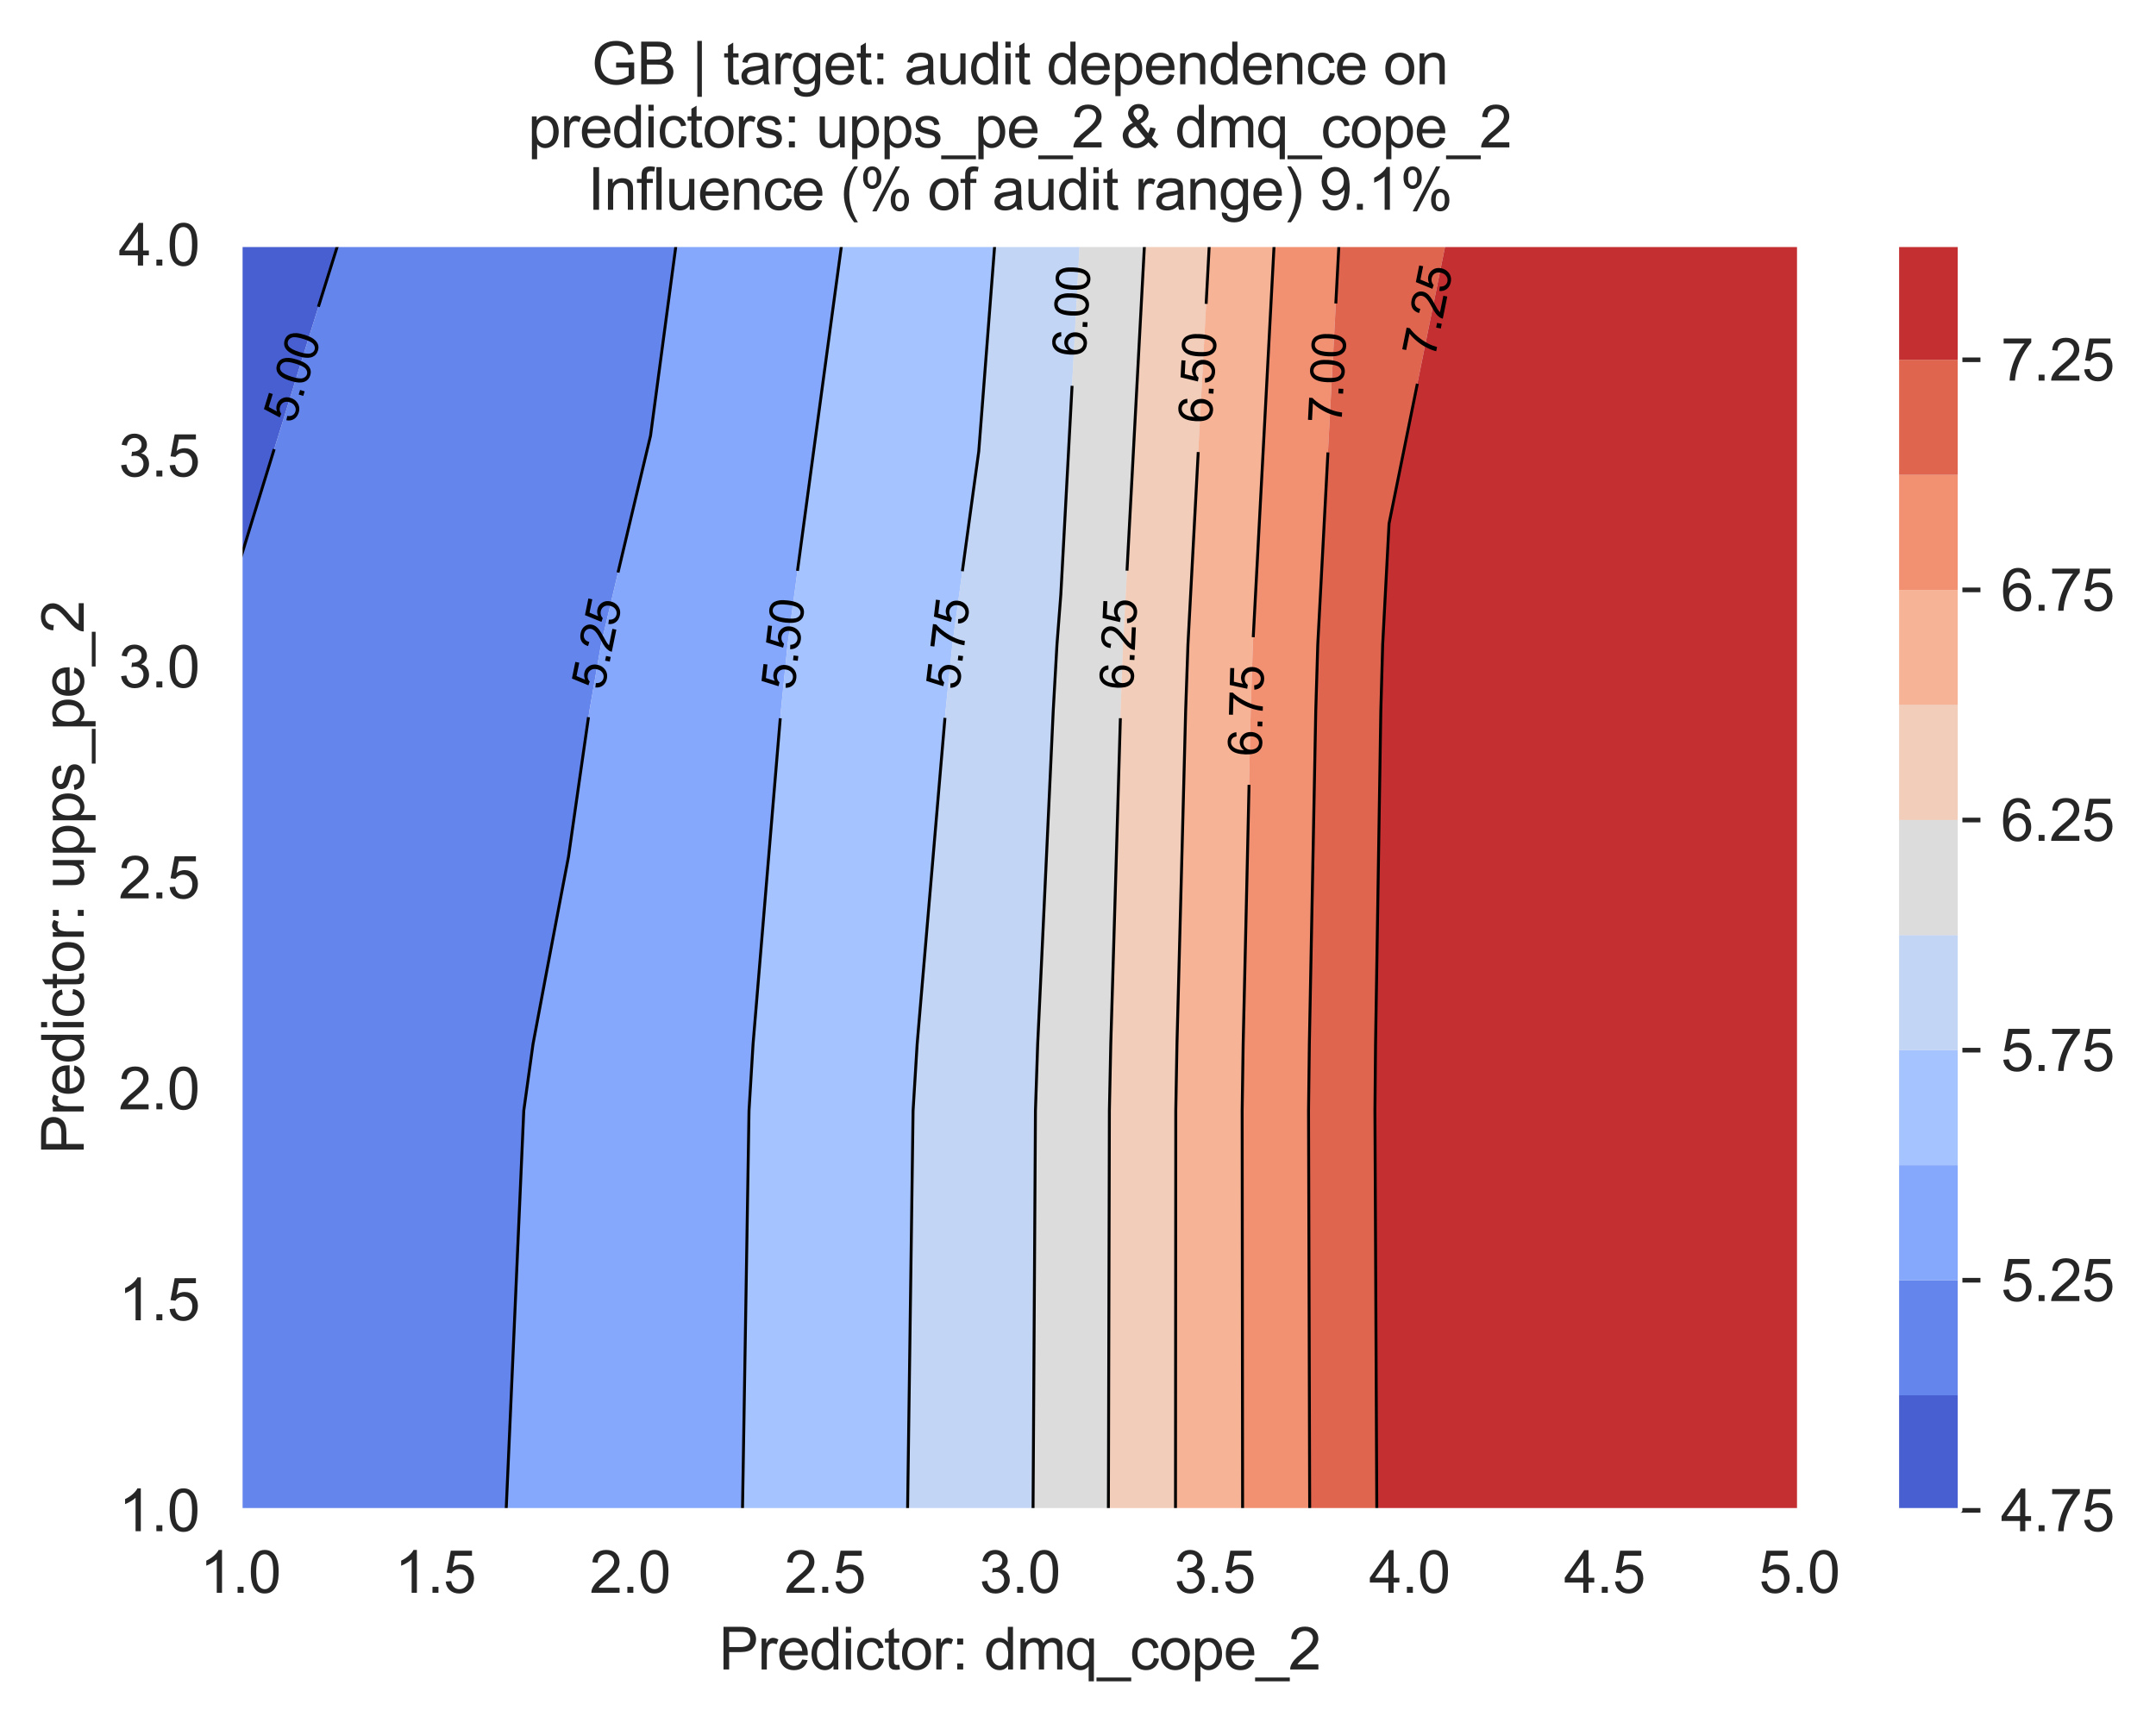 <?xml version="1.0" encoding="utf-8" standalone="no"?>
<!DOCTYPE svg PUBLIC "-//W3C//DTD SVG 1.1//EN"
  "http://www.w3.org/Graphics/SVG/1.1/DTD/svg11.dtd">
<svg xmlns:xlink="http://www.w3.org/1999/xlink" width="370.388pt" height="296.003pt" viewBox="0 0 370.388 296.003" xmlns="http://www.w3.org/2000/svg" version="1.1">
 <defs>
  <style type="text/css">*{stroke-linejoin: round; stroke-linecap: butt}</style>
 </defs>
 <g id="figure_1">
  <g id="patch_1">
   <path d="M 0 296.003 
L 370.388 296.003 
L 370.388 0 
L 0 0 
z
" style="fill: #ffffff"/>
  </g>
  <g id="axes_1">
   <g id="patch_2">
    <path d="M 41.275 259.483 
L 309.115 259.483 
L 309.115 42.043 
L 41.275 42.043 
z
" style="fill: #eaeaf2"/>
   </g>
   <g id="matplotlib.axis_1">
    <g id="xtick_1">
     <g id="line2d_1">
      <path d="M 41.275 259.483 
L 41.275 42.043 
" clip-path="url(#p557f85192f)" style="fill: none; stroke: #ffffff; stroke-width: 0.8; stroke-linecap: round"/>
     </g>
     <g id="text_1">
      <!-- 1.0 -->
      <g style="fill: #262626" transform="translate(34.325 273.641)scale(0.1 -0.1)">
       <defs>
        <path id="ArialMT-31" d="M 2384 0 
L 1822 0 
L 1822 3584 
Q 1619 3391 1289 3197 
Q 959 3003 697 2906 
L 697 3450 
Q 1169 3672 1522 3987 
Q 1875 4303 2022 4600 
L 2384 4600 
L 2384 0 
z
" transform="scale(0.016)"/>
        <path id="ArialMT-2e" d="M 581 0 
L 581 641 
L 1222 641 
L 1222 0 
L 581 0 
z
" transform="scale(0.016)"/>
        <path id="ArialMT-30" d="M 266 2259 
Q 266 3072 433 3567 
Q 600 4063 929 4331 
Q 1259 4600 1759 4600 
Q 2128 4600 2406 4451 
Q 2684 4303 2865 4023 
Q 3047 3744 3150 3342 
Q 3253 2941 3253 2259 
Q 3253 1453 3087 958 
Q 2922 463 2592 192 
Q 2263 -78 1759 -78 
Q 1097 -78 719 397 
Q 266 969 266 2259 
z
M 844 2259 
Q 844 1131 1108 757 
Q 1372 384 1759 384 
Q 2147 384 2411 759 
Q 2675 1134 2675 2259 
Q 2675 3391 2411 3762 
Q 2147 4134 1753 4134 
Q 1366 4134 1134 3806 
Q 844 3388 844 2259 
z
" transform="scale(0.016)"/>
       </defs>
       <use xlink:href="#ArialMT-31"/>
       <use xlink:href="#ArialMT-2e" x="55.615"/>
       <use xlink:href="#ArialMT-30" x="83.398"/>
      </g>
     </g>
    </g>
    <g id="xtick_2">
     <g id="line2d_2">
      <path d="M 74.755 259.483 
L 74.755 42.043 
" clip-path="url(#p557f85192f)" style="fill: none; stroke: #ffffff; stroke-width: 0.8; stroke-linecap: round"/>
     </g>
     <g id="text_2">
      <!-- 1.5 -->
      <g style="fill: #262626" transform="translate(67.805 273.641)scale(0.1 -0.1)">
       <defs>
        <path id="ArialMT-35" d="M 266 1200 
L 856 1250 
Q 922 819 1161 601 
Q 1400 384 1738 384 
Q 2144 384 2425 690 
Q 2706 997 2706 1503 
Q 2706 1984 2436 2262 
Q 2166 2541 1728 2541 
Q 1456 2541 1237 2417 
Q 1019 2294 894 2097 
L 366 2166 
L 809 4519 
L 3088 4519 
L 3088 3981 
L 1259 3981 
L 1013 2750 
Q 1425 3038 1878 3038 
Q 2478 3038 2890 2622 
Q 3303 2206 3303 1553 
Q 3303 931 2941 478 
Q 2500 -78 1738 -78 
Q 1113 -78 717 272 
Q 322 622 266 1200 
z
" transform="scale(0.016)"/>
       </defs>
       <use xlink:href="#ArialMT-31"/>
       <use xlink:href="#ArialMT-2e" x="55.615"/>
       <use xlink:href="#ArialMT-35" x="83.398"/>
      </g>
     </g>
    </g>
    <g id="xtick_3">
     <g id="line2d_3">
      <path d="M 108.235 259.483 
L 108.235 42.043 
" clip-path="url(#p557f85192f)" style="fill: none; stroke: #ffffff; stroke-width: 0.8; stroke-linecap: round"/>
     </g>
     <g id="text_3">
      <!-- 2.0 -->
      <g style="fill: #262626" transform="translate(101.285 273.641)scale(0.1 -0.1)">
       <defs>
        <path id="ArialMT-32" d="M 3222 541 
L 3222 0 
L 194 0 
Q 188 203 259 391 
Q 375 700 629 1000 
Q 884 1300 1366 1694 
Q 2113 2306 2375 2664 
Q 2638 3022 2638 3341 
Q 2638 3675 2398 3904 
Q 2159 4134 1775 4134 
Q 1369 4134 1125 3890 
Q 881 3647 878 3216 
L 300 3275 
Q 359 3922 746 4261 
Q 1134 4600 1788 4600 
Q 2447 4600 2831 4234 
Q 3216 3869 3216 3328 
Q 3216 3053 3103 2787 
Q 2991 2522 2730 2228 
Q 2469 1934 1863 1422 
Q 1356 997 1212 845 
Q 1069 694 975 541 
L 3222 541 
z
" transform="scale(0.016)"/>
       </defs>
       <use xlink:href="#ArialMT-32"/>
       <use xlink:href="#ArialMT-2e" x="55.615"/>
       <use xlink:href="#ArialMT-30" x="83.398"/>
      </g>
     </g>
    </g>
    <g id="xtick_4">
     <g id="line2d_4">
      <path d="M 141.715 259.483 
L 141.715 42.043 
" clip-path="url(#p557f85192f)" style="fill: none; stroke: #ffffff; stroke-width: 0.8; stroke-linecap: round"/>
     </g>
     <g id="text_4">
      <!-- 2.5 -->
      <g style="fill: #262626" transform="translate(134.765 273.641)scale(0.1 -0.1)">
       <use xlink:href="#ArialMT-32"/>
       <use xlink:href="#ArialMT-2e" x="55.615"/>
       <use xlink:href="#ArialMT-35" x="83.398"/>
      </g>
     </g>
    </g>
    <g id="xtick_5">
     <g id="line2d_5">
      <path d="M 175.195 259.483 
L 175.195 42.043 
" clip-path="url(#p557f85192f)" style="fill: none; stroke: #ffffff; stroke-width: 0.8; stroke-linecap: round"/>
     </g>
     <g id="text_5">
      <!-- 3.0 -->
      <g style="fill: #262626" transform="translate(168.245 273.641)scale(0.1 -0.1)">
       <defs>
        <path id="ArialMT-33" d="M 269 1209 
L 831 1284 
Q 928 806 1161 595 
Q 1394 384 1728 384 
Q 2125 384 2398 659 
Q 2672 934 2672 1341 
Q 2672 1728 2419 1979 
Q 2166 2231 1775 2231 
Q 1616 2231 1378 2169 
L 1441 2663 
Q 1497 2656 1531 2656 
Q 1891 2656 2178 2843 
Q 2466 3031 2466 3422 
Q 2466 3731 2256 3934 
Q 2047 4138 1716 4138 
Q 1388 4138 1169 3931 
Q 950 3725 888 3313 
L 325 3413 
Q 428 3978 793 4289 
Q 1159 4600 1703 4600 
Q 2078 4600 2393 4439 
Q 2709 4278 2876 4000 
Q 3044 3722 3044 3409 
Q 3044 3113 2884 2869 
Q 2725 2625 2413 2481 
Q 2819 2388 3044 2092 
Q 3269 1797 3269 1353 
Q 3269 753 2831 336 
Q 2394 -81 1725 -81 
Q 1122 -81 723 278 
Q 325 638 269 1209 
z
" transform="scale(0.016)"/>
       </defs>
       <use xlink:href="#ArialMT-33"/>
       <use xlink:href="#ArialMT-2e" x="55.615"/>
       <use xlink:href="#ArialMT-30" x="83.398"/>
      </g>
     </g>
    </g>
    <g id="xtick_6">
     <g id="line2d_6">
      <path d="M 208.675 259.483 
L 208.675 42.043 
" clip-path="url(#p557f85192f)" style="fill: none; stroke: #ffffff; stroke-width: 0.8; stroke-linecap: round"/>
     </g>
     <g id="text_6">
      <!-- 3.5 -->
      <g style="fill: #262626" transform="translate(201.725 273.641)scale(0.1 -0.1)">
       <use xlink:href="#ArialMT-33"/>
       <use xlink:href="#ArialMT-2e" x="55.615"/>
       <use xlink:href="#ArialMT-35" x="83.398"/>
      </g>
     </g>
    </g>
    <g id="xtick_7">
     <g id="line2d_7">
      <path d="M 242.155 259.483 
L 242.155 42.043 
" clip-path="url(#p557f85192f)" style="fill: none; stroke: #ffffff; stroke-width: 0.8; stroke-linecap: round"/>
     </g>
     <g id="text_7">
      <!-- 4.0 -->
      <g style="fill: #262626" transform="translate(235.205 273.641)scale(0.1 -0.1)">
       <defs>
        <path id="ArialMT-34" d="M 2069 0 
L 2069 1097 
L 81 1097 
L 81 1613 
L 2172 4581 
L 2631 4581 
L 2631 1613 
L 3250 1613 
L 3250 1097 
L 2631 1097 
L 2631 0 
L 2069 0 
z
M 2069 1613 
L 2069 3678 
L 634 1613 
L 2069 1613 
z
" transform="scale(0.016)"/>
       </defs>
       <use xlink:href="#ArialMT-34"/>
       <use xlink:href="#ArialMT-2e" x="55.615"/>
       <use xlink:href="#ArialMT-30" x="83.398"/>
      </g>
     </g>
    </g>
    <g id="xtick_8">
     <g id="line2d_8">
      <path d="M 275.635 259.483 
L 275.635 42.043 
" clip-path="url(#p557f85192f)" style="fill: none; stroke: #ffffff; stroke-width: 0.8; stroke-linecap: round"/>
     </g>
     <g id="text_8">
      <!-- 4.5 -->
      <g style="fill: #262626" transform="translate(268.685 273.641)scale(0.1 -0.1)">
       <use xlink:href="#ArialMT-34"/>
       <use xlink:href="#ArialMT-2e" x="55.615"/>
       <use xlink:href="#ArialMT-35" x="83.398"/>
      </g>
     </g>
    </g>
    <g id="xtick_9">
     <g id="line2d_9">
      <path d="M 309.115 259.483 
L 309.115 42.043 
" clip-path="url(#p557f85192f)" style="fill: none; stroke: #ffffff; stroke-width: 0.8; stroke-linecap: round"/>
     </g>
     <g id="text_9">
      <!-- 5.0 -->
      <g style="fill: #262626" transform="translate(302.165 273.641)scale(0.1 -0.1)">
       <use xlink:href="#ArialMT-35"/>
       <use xlink:href="#ArialMT-2e" x="55.615"/>
       <use xlink:href="#ArialMT-30" x="83.398"/>
      </g>
     </g>
    </g>
    <g id="text_10">
     <!-- Predictor: dmq_cope_2 -->
     <g style="fill: #262626" transform="translate(123.502 286.816)scale(0.1 -0.1)">
      <defs>
       <path id="ArialMT-50" d="M 494 0 
L 494 4581 
L 2222 4581 
Q 2678 4581 2919 4538 
Q 3256 4481 3484 4323 
Q 3713 4166 3852 3881 
Q 3991 3597 3991 3256 
Q 3991 2672 3619 2267 
Q 3247 1863 2275 1863 
L 1100 1863 
L 1100 0 
L 494 0 
z
M 1100 2403 
L 2284 2403 
Q 2872 2403 3119 2622 
Q 3366 2841 3366 3238 
Q 3366 3525 3220 3729 
Q 3075 3934 2838 4000 
Q 2684 4041 2272 4041 
L 1100 4041 
L 1100 2403 
z
" transform="scale(0.016)"/>
       <path id="ArialMT-72" d="M 416 0 
L 416 3319 
L 922 3319 
L 922 2816 
Q 1116 3169 1280 3281 
Q 1444 3394 1641 3394 
Q 1925 3394 2219 3213 
L 2025 2691 
Q 1819 2813 1613 2813 
Q 1428 2813 1281 2702 
Q 1134 2591 1072 2394 
Q 978 2094 978 1738 
L 978 0 
L 416 0 
z
" transform="scale(0.016)"/>
       <path id="ArialMT-65" d="M 2694 1069 
L 3275 997 
Q 3138 488 2766 206 
Q 2394 -75 1816 -75 
Q 1088 -75 661 373 
Q 234 822 234 1631 
Q 234 2469 665 2931 
Q 1097 3394 1784 3394 
Q 2450 3394 2872 2941 
Q 3294 2488 3294 1666 
Q 3294 1616 3291 1516 
L 816 1516 
Q 847 969 1125 678 
Q 1403 388 1819 388 
Q 2128 388 2347 550 
Q 2566 713 2694 1069 
z
M 847 1978 
L 2700 1978 
Q 2663 2397 2488 2606 
Q 2219 2931 1791 2931 
Q 1403 2931 1139 2672 
Q 875 2413 847 1978 
z
" transform="scale(0.016)"/>
       <path id="ArialMT-64" d="M 2575 0 
L 2575 419 
Q 2259 -75 1647 -75 
Q 1250 -75 917 144 
Q 584 363 401 755 
Q 219 1147 219 1656 
Q 219 2153 384 2558 
Q 550 2963 881 3178 
Q 1213 3394 1622 3394 
Q 1922 3394 2156 3267 
Q 2391 3141 2538 2938 
L 2538 4581 
L 3097 4581 
L 3097 0 
L 2575 0 
z
M 797 1656 
Q 797 1019 1065 703 
Q 1334 388 1700 388 
Q 2069 388 2326 689 
Q 2584 991 2584 1609 
Q 2584 2291 2321 2609 
Q 2059 2928 1675 2928 
Q 1300 2928 1048 2622 
Q 797 2316 797 1656 
z
" transform="scale(0.016)"/>
       <path id="ArialMT-69" d="M 425 3934 
L 425 4581 
L 988 4581 
L 988 3934 
L 425 3934 
z
M 425 0 
L 425 3319 
L 988 3319 
L 988 0 
L 425 0 
z
" transform="scale(0.016)"/>
       <path id="ArialMT-63" d="M 2588 1216 
L 3141 1144 
Q 3050 572 2676 248 
Q 2303 -75 1759 -75 
Q 1078 -75 664 370 
Q 250 816 250 1647 
Q 250 2184 428 2587 
Q 606 2991 970 3192 
Q 1334 3394 1763 3394 
Q 2303 3394 2647 3120 
Q 2991 2847 3088 2344 
L 2541 2259 
Q 2463 2594 2264 2762 
Q 2066 2931 1784 2931 
Q 1359 2931 1093 2626 
Q 828 2322 828 1663 
Q 828 994 1084 691 
Q 1341 388 1753 388 
Q 2084 388 2306 591 
Q 2528 794 2588 1216 
z
" transform="scale(0.016)"/>
       <path id="ArialMT-74" d="M 1650 503 
L 1731 6 
Q 1494 -44 1306 -44 
Q 1000 -44 831 53 
Q 663 150 594 308 
Q 525 466 525 972 
L 525 2881 
L 113 2881 
L 113 3319 
L 525 3319 
L 525 4141 
L 1084 4478 
L 1084 3319 
L 1650 3319 
L 1650 2881 
L 1084 2881 
L 1084 941 
Q 1084 700 1114 631 
Q 1144 563 1211 522 
Q 1278 481 1403 481 
Q 1497 481 1650 503 
z
" transform="scale(0.016)"/>
       <path id="ArialMT-6f" d="M 213 1659 
Q 213 2581 725 3025 
Q 1153 3394 1769 3394 
Q 2453 3394 2887 2945 
Q 3322 2497 3322 1706 
Q 3322 1066 3130 698 
Q 2938 331 2570 128 
Q 2203 -75 1769 -75 
Q 1072 -75 642 372 
Q 213 819 213 1659 
z
M 791 1659 
Q 791 1022 1069 705 
Q 1347 388 1769 388 
Q 2188 388 2466 706 
Q 2744 1025 2744 1678 
Q 2744 2294 2464 2611 
Q 2184 2928 1769 2928 
Q 1347 2928 1069 2612 
Q 791 2297 791 1659 
z
" transform="scale(0.016)"/>
       <path id="ArialMT-3a" d="M 578 2678 
L 578 3319 
L 1219 3319 
L 1219 2678 
L 578 2678 
z
M 578 0 
L 578 641 
L 1219 641 
L 1219 0 
L 578 0 
z
" transform="scale(0.016)"/>
       <path id="ArialMT-20" transform="scale(0.016)"/>
       <path id="ArialMT-6d" d="M 422 0 
L 422 3319 
L 925 3319 
L 925 2853 
Q 1081 3097 1340 3245 
Q 1600 3394 1931 3394 
Q 2300 3394 2536 3241 
Q 2772 3088 2869 2813 
Q 3263 3394 3894 3394 
Q 4388 3394 4653 3120 
Q 4919 2847 4919 2278 
L 4919 0 
L 4359 0 
L 4359 2091 
Q 4359 2428 4304 2576 
Q 4250 2725 4106 2815 
Q 3963 2906 3769 2906 
Q 3419 2906 3187 2673 
Q 2956 2441 2956 1928 
L 2956 0 
L 2394 0 
L 2394 2156 
Q 2394 2531 2256 2718 
Q 2119 2906 1806 2906 
Q 1569 2906 1367 2781 
Q 1166 2656 1075 2415 
Q 984 2175 984 1722 
L 984 0 
L 422 0 
z
" transform="scale(0.016)"/>
       <path id="ArialMT-71" d="M 2538 -1272 
L 2538 353 
Q 2406 169 2170 47 
Q 1934 -75 1669 -75 
Q 1078 -75 651 397 
Q 225 869 225 1691 
Q 225 2191 398 2587 
Q 572 2984 901 3189 
Q 1231 3394 1625 3394 
Q 2241 3394 2594 2875 
L 2594 3319 
L 3100 3319 
L 3100 -1272 
L 2538 -1272 
z
M 803 1669 
Q 803 1028 1072 708 
Q 1341 388 1716 388 
Q 2075 388 2334 692 
Q 2594 997 2594 1619 
Q 2594 2281 2320 2615 
Q 2047 2950 1678 2950 
Q 1313 2950 1058 2639 
Q 803 2328 803 1669 
z
" transform="scale(0.016)"/>
       <path id="ArialMT-5f" d="M -97 -1272 
L -97 -866 
L 3631 -866 
L 3631 -1272 
L -97 -1272 
z
" transform="scale(0.016)"/>
       <path id="ArialMT-70" d="M 422 -1272 
L 422 3319 
L 934 3319 
L 934 2888 
Q 1116 3141 1344 3267 
Q 1572 3394 1897 3394 
Q 2322 3394 2647 3175 
Q 2972 2956 3137 2557 
Q 3303 2159 3303 1684 
Q 3303 1175 3120 767 
Q 2938 359 2589 142 
Q 2241 -75 1856 -75 
Q 1575 -75 1351 44 
Q 1128 163 984 344 
L 984 -1272 
L 422 -1272 
z
M 931 1641 
Q 931 1000 1190 694 
Q 1450 388 1819 388 
Q 2194 388 2461 705 
Q 2728 1022 2728 1688 
Q 2728 2322 2467 2637 
Q 2206 2953 1844 2953 
Q 1484 2953 1207 2617 
Q 931 2281 931 1641 
z
" transform="scale(0.016)"/>
      </defs>
      <use xlink:href="#ArialMT-50"/>
      <use xlink:href="#ArialMT-72" x="66.699"/>
      <use xlink:href="#ArialMT-65" x="100"/>
      <use xlink:href="#ArialMT-64" x="155.615"/>
      <use xlink:href="#ArialMT-69" x="211.23"/>
      <use xlink:href="#ArialMT-63" x="233.447"/>
      <use xlink:href="#ArialMT-74" x="283.447"/>
      <use xlink:href="#ArialMT-6f" x="311.23"/>
      <use xlink:href="#ArialMT-72" x="366.846"/>
      <use xlink:href="#ArialMT-3a" x="400.146"/>
      <use xlink:href="#ArialMT-20" x="427.93"/>
      <use xlink:href="#ArialMT-64" x="455.713"/>
      <use xlink:href="#ArialMT-6d" x="511.328"/>
      <use xlink:href="#ArialMT-71" x="594.629"/>
      <use xlink:href="#ArialMT-5f" x="650.244"/>
      <use xlink:href="#ArialMT-63" x="705.859"/>
      <use xlink:href="#ArialMT-6f" x="755.859"/>
      <use xlink:href="#ArialMT-70" x="811.475"/>
      <use xlink:href="#ArialMT-65" x="867.09"/>
      <use xlink:href="#ArialMT-5f" x="922.705"/>
      <use xlink:href="#ArialMT-32" x="978.32"/>
     </g>
    </g>
   </g>
   <g id="matplotlib.axis_2">
    <g id="ytick_1">
     <g id="line2d_10">
      <path d="M 41.275 259.483 
L 309.115 259.483 
" clip-path="url(#p557f85192f)" style="fill: none; stroke: #ffffff; stroke-width: 0.8; stroke-linecap: round"/>
     </g>
     <g id="text_11">
      <!-- 1.0 -->
      <g style="fill: #262626" transform="translate(20.375 263.062)scale(0.1 -0.1)">
       <use xlink:href="#ArialMT-31"/>
       <use xlink:href="#ArialMT-2e" x="55.615"/>
       <use xlink:href="#ArialMT-30" x="83.398"/>
      </g>
     </g>
    </g>
    <g id="ytick_2">
     <g id="line2d_11">
      <path d="M 41.275 223.243 
L 309.115 223.243 
" clip-path="url(#p557f85192f)" style="fill: none; stroke: #ffffff; stroke-width: 0.8; stroke-linecap: round"/>
     </g>
     <g id="text_12">
      <!-- 1.5 -->
      <g style="fill: #262626" transform="translate(20.375 226.822)scale(0.1 -0.1)">
       <use xlink:href="#ArialMT-31"/>
       <use xlink:href="#ArialMT-2e" x="55.615"/>
       <use xlink:href="#ArialMT-35" x="83.398"/>
      </g>
     </g>
    </g>
    <g id="ytick_3">
     <g id="line2d_12">
      <path d="M 41.275 187.003 
L 309.115 187.003 
" clip-path="url(#p557f85192f)" style="fill: none; stroke: #ffffff; stroke-width: 0.8; stroke-linecap: round"/>
     </g>
     <g id="text_13">
      <!-- 2.0 -->
      <g style="fill: #262626" transform="translate(20.375 190.582)scale(0.1 -0.1)">
       <use xlink:href="#ArialMT-32"/>
       <use xlink:href="#ArialMT-2e" x="55.615"/>
       <use xlink:href="#ArialMT-30" x="83.398"/>
      </g>
     </g>
    </g>
    <g id="ytick_4">
     <g id="line2d_13">
      <path d="M 41.275 150.763 
L 309.115 150.763 
" clip-path="url(#p557f85192f)" style="fill: none; stroke: #ffffff; stroke-width: 0.8; stroke-linecap: round"/>
     </g>
     <g id="text_14">
      <!-- 2.5 -->
      <g style="fill: #262626" transform="translate(20.375 154.342)scale(0.1 -0.1)">
       <use xlink:href="#ArialMT-32"/>
       <use xlink:href="#ArialMT-2e" x="55.615"/>
       <use xlink:href="#ArialMT-35" x="83.398"/>
      </g>
     </g>
    </g>
    <g id="ytick_5">
     <g id="line2d_14">
      <path d="M 41.275 114.523 
L 309.115 114.523 
" clip-path="url(#p557f85192f)" style="fill: none; stroke: #ffffff; stroke-width: 0.8; stroke-linecap: round"/>
     </g>
     <g id="text_15">
      <!-- 3.0 -->
      <g style="fill: #262626" transform="translate(20.375 118.102)scale(0.1 -0.1)">
       <use xlink:href="#ArialMT-33"/>
       <use xlink:href="#ArialMT-2e" x="55.615"/>
       <use xlink:href="#ArialMT-30" x="83.398"/>
      </g>
     </g>
    </g>
    <g id="ytick_6">
     <g id="line2d_15">
      <path d="M 41.275 78.283 
L 309.115 78.283 
" clip-path="url(#p557f85192f)" style="fill: none; stroke: #ffffff; stroke-width: 0.8; stroke-linecap: round"/>
     </g>
     <g id="text_16">
      <!-- 3.5 -->
      <g style="fill: #262626" transform="translate(20.375 81.862)scale(0.1 -0.1)">
       <use xlink:href="#ArialMT-33"/>
       <use xlink:href="#ArialMT-2e" x="55.615"/>
       <use xlink:href="#ArialMT-35" x="83.398"/>
      </g>
     </g>
    </g>
    <g id="ytick_7">
     <g id="line2d_16">
      <path d="M 41.275 42.043 
L 309.115 42.043 
" clip-path="url(#p557f85192f)" style="fill: none; stroke: #ffffff; stroke-width: 0.8; stroke-linecap: round"/>
     </g>
     <g id="text_17">
      <!-- 4.0 -->
      <g style="fill: #262626" transform="translate(20.375 45.622)scale(0.1 -0.1)">
       <use xlink:href="#ArialMT-34"/>
       <use xlink:href="#ArialMT-2e" x="55.615"/>
       <use xlink:href="#ArialMT-30" x="83.398"/>
      </g>
     </g>
    </g>
    <g id="text_18">
     <!-- Predictor: upps_pe_2 -->
     <g style="fill: #262626" transform="translate(14.387 198.291)rotate(-90)scale(0.1 -0.1)">
      <defs>
       <path id="ArialMT-75" d="M 2597 0 
L 2597 488 
Q 2209 -75 1544 -75 
Q 1250 -75 995 37 
Q 741 150 617 320 
Q 494 491 444 738 
Q 409 903 409 1263 
L 409 3319 
L 972 3319 
L 972 1478 
Q 972 1038 1006 884 
Q 1059 663 1231 536 
Q 1403 409 1656 409 
Q 1909 409 2131 539 
Q 2353 669 2445 892 
Q 2538 1116 2538 1541 
L 2538 3319 
L 3100 3319 
L 3100 0 
L 2597 0 
z
" transform="scale(0.016)"/>
       <path id="ArialMT-73" d="M 197 991 
L 753 1078 
Q 800 744 1014 566 
Q 1228 388 1613 388 
Q 2000 388 2187 545 
Q 2375 703 2375 916 
Q 2375 1106 2209 1216 
Q 2094 1291 1634 1406 
Q 1016 1563 777 1677 
Q 538 1791 414 1992 
Q 291 2194 291 2438 
Q 291 2659 392 2848 
Q 494 3038 669 3163 
Q 800 3259 1026 3326 
Q 1253 3394 1513 3394 
Q 1903 3394 2198 3281 
Q 2494 3169 2634 2976 
Q 2775 2784 2828 2463 
L 2278 2388 
Q 2241 2644 2061 2787 
Q 1881 2931 1553 2931 
Q 1166 2931 1000 2803 
Q 834 2675 834 2503 
Q 834 2394 903 2306 
Q 972 2216 1119 2156 
Q 1203 2125 1616 2013 
Q 2213 1853 2448 1751 
Q 2684 1650 2818 1456 
Q 2953 1263 2953 975 
Q 2953 694 2789 445 
Q 2625 197 2315 61 
Q 2006 -75 1616 -75 
Q 969 -75 630 194 
Q 291 463 197 991 
z
" transform="scale(0.016)"/>
      </defs>
      <use xlink:href="#ArialMT-50"/>
      <use xlink:href="#ArialMT-72" x="66.699"/>
      <use xlink:href="#ArialMT-65" x="100"/>
      <use xlink:href="#ArialMT-64" x="155.615"/>
      <use xlink:href="#ArialMT-69" x="211.23"/>
      <use xlink:href="#ArialMT-63" x="233.447"/>
      <use xlink:href="#ArialMT-74" x="283.447"/>
      <use xlink:href="#ArialMT-6f" x="311.23"/>
      <use xlink:href="#ArialMT-72" x="366.846"/>
      <use xlink:href="#ArialMT-3a" x="400.146"/>
      <use xlink:href="#ArialMT-20" x="427.93"/>
      <use xlink:href="#ArialMT-75" x="455.713"/>
      <use xlink:href="#ArialMT-70" x="511.328"/>
      <use xlink:href="#ArialMT-70" x="566.943"/>
      <use xlink:href="#ArialMT-73" x="622.559"/>
      <use xlink:href="#ArialMT-5f" x="672.559"/>
      <use xlink:href="#ArialMT-70" x="728.174"/>
      <use xlink:href="#ArialMT-65" x="783.789"/>
      <use xlink:href="#ArialMT-5f" x="839.404"/>
      <use xlink:href="#ArialMT-32" x="895.02"/>
     </g>
    </g>
   </g>
   <g id="PathCollection_1">
    <path d="M 43.821 87.82 
L 47.346 76.376 
L 50.89 64.932 
L 54.454 53.487 
L 55.372 50.548 
L 58.037 42.043 
L 55.372 42.043 
L 41.275 42.043 
L 41.275 53.487 
L 41.275 64.932 
L 41.275 76.376 
L 41.275 87.82 
L 41.275 96.126 
z
" clip-path="url(#p557f85192f)" style="fill: #485fd1"/>
   </g>
   <g id="PathCollection_2">
    <path d="M 55.372 259.483 
L 69.469 259.483 
L 83.566 259.483 
L 86.953 259.483 
L 87.459 248.039 
L 87.965 236.595 
L 88.47 225.15 
L 88.974 213.706 
L 89.478 202.262 
L 89.981 190.818 
L 91.57 179.374 
L 93.72 167.929 
L 95.889 156.485 
L 97.662 147.201 
L 97.97 145.041 
L 99.606 133.597 
L 101.251 122.153 
L 103.252 110.708 
L 105.956 99.264 
L 108.671 87.82 
L 111.396 76.376 
L 111.759 74.853 
L 113.083 64.932 
L 114.611 53.487 
L 116.142 42.043 
L 111.759 42.043 
L 97.662 42.043 
L 83.566 42.043 
L 69.469 42.043 
L 58.037 42.043 
L 55.372 50.548 
L 54.454 53.487 
L 50.89 64.932 
L 47.346 76.376 
L 43.821 87.82 
L 41.275 96.126 
L 41.275 99.264 
L 41.275 110.708 
L 41.275 122.153 
L 41.275 133.597 
L 41.275 145.041 
L 41.275 156.485 
L 41.275 167.929 
L 41.275 179.374 
L 41.275 190.818 
L 41.275 202.262 
L 41.275 213.706 
L 41.275 225.15 
L 41.275 236.595 
L 41.275 248.039 
L 41.275 259.483 
z
" clip-path="url(#p557f85192f)" style="fill: #6485ec"/>
   </g>
   <g id="PathCollection_3">
    <path d="M 97.662 259.483 
L 111.759 259.483 
L 125.856 259.483 
L 127.554 259.483 
L 127.742 248.039 
L 127.929 236.595 
L 128.116 225.15 
L 128.303 213.706 
L 128.49 202.262 
L 128.676 190.818 
L 129.372 179.374 
L 130.325 167.929 
L 131.279 156.485 
L 132.234 145.041 
L 133.191 133.597 
L 134.149 122.153 
L 135.302 110.708 
L 136.842 99.264 
L 138.386 87.82 
L 139.931 76.376 
L 139.953 76.214 
L 141.479 64.932 
L 143.029 53.487 
L 144.582 42.043 
L 139.953 42.043 
L 125.856 42.043 
L 116.142 42.043 
L 114.611 53.487 
L 113.083 64.932 
L 111.759 74.853 
L 111.396 76.376 
L 108.671 87.82 
L 105.956 99.264 
L 103.252 110.708 
L 101.251 122.153 
L 99.606 133.597 
L 97.97 145.041 
L 97.662 147.201 
L 95.889 156.485 
L 93.72 167.929 
L 91.57 179.374 
L 89.981 190.818 
L 89.478 202.262 
L 88.974 213.706 
L 88.47 225.15 
L 87.965 236.595 
L 87.459 248.039 
L 86.953 259.483 
z
" clip-path="url(#p557f85192f)" style="fill: #85a8fc"/>
   </g>
   <g id="PathCollection_4">
    <path d="M 139.953 259.483 
L 154.05 259.483 
L 155.916 259.483 
L 156.074 248.039 
L 156.233 236.595 
L 156.39 225.15 
L 156.548 213.706 
L 156.705 202.262 
L 156.862 190.818 
L 157.562 179.374 
L 158.534 167.929 
L 159.508 156.485 
L 160.484 145.041 
L 161.46 133.597 
L 162.438 122.153 
L 163.612 110.708 
L 165.174 99.264 
L 166.739 87.82 
L 168.147 77.537 
L 168.236 76.376 
L 169.121 64.932 
L 170.005 53.487 
L 170.89 42.043 
L 168.147 42.043 
L 154.05 42.043 
L 144.582 42.043 
L 143.029 53.487 
L 141.479 64.932 
L 139.953 76.214 
L 139.931 76.376 
L 138.386 87.82 
L 136.842 99.264 
L 135.302 110.708 
L 134.149 122.153 
L 133.191 133.597 
L 132.234 145.041 
L 131.279 156.485 
L 130.325 167.929 
L 129.372 179.374 
L 128.676 190.818 
L 128.49 202.262 
L 128.303 213.706 
L 128.116 225.15 
L 127.929 236.595 
L 127.742 248.039 
L 127.554 259.483 
z
" clip-path="url(#p557f85192f)" style="fill: #a5c3fe"/>
   </g>
   <g id="PathCollection_5">
    <path d="M 168.147 259.483 
L 177.47 259.483 
L 177.54 248.039 
L 177.609 236.595 
L 177.678 225.15 
L 177.747 213.706 
L 177.815 202.262 
L 177.884 190.818 
L 178.267 179.374 
L 178.806 167.929 
L 179.342 156.485 
L 179.876 145.041 
L 180.408 133.597 
L 180.937 122.153 
L 181.583 110.708 
L 182.243 102.167 
L 182.4 99.264 
L 183.016 87.82 
L 183.632 76.376 
L 184.248 64.932 
L 184.864 53.487 
L 185.479 42.043 
L 182.243 42.043 
L 170.89 42.043 
L 170.005 53.487 
L 169.121 64.932 
L 168.236 76.376 
L 168.147 77.537 
L 166.739 87.82 
L 165.174 99.264 
L 163.612 110.708 
L 162.438 122.153 
L 161.46 133.597 
L 160.484 145.041 
L 159.508 156.485 
L 158.534 167.929 
L 157.562 179.374 
L 156.862 190.818 
L 156.705 202.262 
L 156.548 213.706 
L 156.39 225.15 
L 156.233 236.595 
L 156.074 248.039 
L 155.916 259.483 
z
" clip-path="url(#p557f85192f)" style="fill: #c3d5f4"/>
   </g>
   <g id="PathCollection_6">
    <path d="M 182.243 259.483 
L 190.415 259.483 
L 190.444 248.039 
L 190.472 236.595 
L 190.501 225.15 
L 190.529 213.706 
L 190.558 202.262 
L 190.586 190.818 
L 190.825 179.374 
L 191.166 167.929 
L 191.505 156.485 
L 191.842 145.041 
L 192.177 133.597 
L 192.509 122.153 
L 192.934 110.708 
L 193.548 99.264 
L 194.162 87.82 
L 194.775 76.376 
L 195.389 64.932 
L 196.002 53.487 
L 196.34 47.162 
L 196.614 42.043 
L 196.34 42.043 
L 185.479 42.043 
L 184.864 53.487 
L 184.248 64.932 
L 183.632 76.376 
L 183.016 87.82 
L 182.4 99.264 
L 182.243 102.167 
L 181.583 110.708 
L 180.937 122.153 
L 180.408 133.597 
L 179.876 145.041 
L 179.342 156.485 
L 178.806 167.929 
L 178.267 179.374 
L 177.884 190.818 
L 177.815 202.262 
L 177.747 213.706 
L 177.678 225.15 
L 177.609 236.595 
L 177.54 248.039 
L 177.47 259.483 
z
" clip-path="url(#p557f85192f)" style="fill: #dddcdc"/>
   </g>
   <g id="PathCollection_7">
    <path d="M 196.34 259.483 
L 201.943 259.483 
L 201.951 248.039 
L 201.959 236.595 
L 201.967 225.15 
L 201.975 213.706 
L 201.983 202.262 
L 201.991 190.818 
L 202.196 179.374 
L 202.498 167.929 
L 202.798 156.485 
L 203.096 145.041 
L 203.392 133.597 
L 203.686 122.153 
L 204.084 110.708 
L 204.696 99.264 
L 205.307 87.82 
L 205.918 76.376 
L 206.529 64.932 
L 207.139 53.487 
L 207.749 42.043 
L 196.614 42.043 
L 196.34 47.162 
L 196.002 53.487 
L 195.389 64.932 
L 194.775 76.376 
L 194.162 87.82 
L 193.548 99.264 
L 192.934 110.708 
L 192.509 122.153 
L 192.177 133.597 
L 191.842 145.041 
L 191.505 156.485 
L 191.166 167.929 
L 190.825 179.374 
L 190.586 190.818 
L 190.558 202.262 
L 190.529 213.706 
L 190.501 225.15 
L 190.472 236.595 
L 190.444 248.039 
L 190.415 259.483 
z
" clip-path="url(#p557f85192f)" style="fill: #f1cdba"/>
   </g>
   <g id="PathCollection_8">
    <path d="M 210.437 259.483 
L 213.471 259.483 
L 213.458 248.039 
L 213.445 236.595 
L 213.433 225.15 
L 213.42 213.706 
L 213.408 202.262 
L 213.395 190.818 
L 213.567 179.374 
L 213.83 167.929 
L 214.091 156.485 
L 214.35 145.041 
L 214.607 133.597 
L 214.862 122.153 
L 215.235 110.708 
L 215.844 99.264 
L 216.452 87.82 
L 217.061 76.376 
L 217.669 64.932 
L 218.277 53.487 
L 218.885 42.043 
L 210.437 42.043 
L 207.749 42.043 
L 207.139 53.487 
L 206.529 64.932 
L 205.918 76.376 
L 205.307 87.82 
L 204.696 99.264 
L 204.084 110.708 
L 203.686 122.153 
L 203.392 133.597 
L 203.096 145.041 
L 202.798 156.485 
L 202.498 167.929 
L 202.196 179.374 
L 201.991 190.818 
L 201.983 202.262 
L 201.975 213.706 
L 201.967 225.15 
L 201.959 236.595 
L 201.951 248.039 
L 201.943 259.483 
z
" clip-path="url(#p557f85192f)" style="fill: #f7b396"/>
   </g>
   <g id="PathCollection_9">
    <path d="M 224.534 259.483 
L 224.998 259.483 
L 224.965 248.039 
L 224.932 236.595 
L 224.899 225.15 
L 224.866 213.706 
L 224.833 202.262 
L 224.8 190.818 
L 224.939 179.374 
L 225.162 167.929 
L 225.384 156.485 
L 225.604 145.041 
L 225.822 133.597 
L 226.039 122.153 
L 226.385 110.708 
L 226.992 99.264 
L 227.598 87.82 
L 228.204 76.376 
L 228.809 64.932 
L 229.415 53.487 
L 230.02 42.043 
L 224.534 42.043 
L 218.885 42.043 
L 218.277 53.487 
L 217.669 64.932 
L 217.061 76.376 
L 216.452 87.82 
L 215.844 99.264 
L 215.235 110.708 
L 214.862 122.153 
L 214.607 133.597 
L 214.35 145.041 
L 214.091 156.485 
L 213.83 167.929 
L 213.567 179.374 
L 213.395 190.818 
L 213.408 202.262 
L 213.42 213.706 
L 213.433 225.15 
L 213.445 236.595 
L 213.458 248.039 
L 213.471 259.483 
z
" clip-path="url(#p557f85192f)" style="fill: #f29072"/>
   </g>
   <g id="PathCollection_10">
    <path d="M 236.472 248.039 
L 236.418 236.595 
L 236.365 225.15 
L 236.311 213.706 
L 236.258 202.262 
L 236.205 190.818 
L 236.31 179.374 
L 236.494 167.929 
L 236.676 156.485 
L 236.857 145.041 
L 237.037 133.597 
L 237.216 122.153 
L 237.536 110.708 
L 238.14 99.264 
L 238.631 89.953 
L 239.063 87.82 
L 241.379 76.376 
L 243.695 64.932 
L 246.01 53.487 
L 248.325 42.043 
L 238.631 42.043 
L 230.02 42.043 
L 229.415 53.487 
L 228.809 64.932 
L 228.204 76.376 
L 227.598 87.82 
L 226.992 99.264 
L 226.385 110.708 
L 226.039 122.153 
L 225.822 133.597 
L 225.604 145.041 
L 225.384 156.485 
L 225.162 167.929 
L 224.939 179.374 
L 224.8 190.818 
L 224.833 202.262 
L 224.866 213.706 
L 224.899 225.15 
L 224.932 236.595 
L 224.965 248.039 
L 224.998 259.483 
L 236.526 259.483 
z
" clip-path="url(#p557f85192f)" style="fill: #e0654f"/>
   </g>
   <g id="PathCollection_11">
    <path d="M 238.631 259.483 
L 252.728 259.483 
L 266.824 259.483 
L 280.921 259.483 
L 295.018 259.483 
L 309.115 259.483 
L 309.115 248.039 
L 309.115 236.595 
L 309.115 225.15 
L 309.115 213.706 
L 309.115 202.262 
L 309.115 190.818 
L 309.115 179.374 
L 309.115 167.929 
L 309.115 156.485 
L 309.115 145.041 
L 309.115 133.597 
L 309.115 122.153 
L 309.115 110.708 
L 309.115 99.264 
L 309.115 87.82 
L 309.115 76.376 
L 309.115 64.932 
L 309.115 53.487 
L 309.115 42.043 
L 295.018 42.043 
L 280.921 42.043 
L 266.824 42.043 
L 252.728 42.043 
L 248.325 42.043 
L 246.01 53.487 
L 243.695 64.932 
L 241.379 76.376 
L 239.063 87.82 
L 238.631 89.953 
L 238.14 99.264 
L 237.536 110.708 
L 237.216 122.153 
L 237.037 133.597 
L 236.857 145.041 
L 236.676 156.485 
L 236.494 167.929 
L 236.31 179.374 
L 236.205 190.818 
L 236.258 202.262 
L 236.311 213.706 
L 236.365 225.15 
L 236.418 236.595 
L 236.472 248.039 
L 236.526 259.483 
z
" clip-path="url(#p557f85192f)" style="fill: #c43032"/>
   </g>
   <g id="PathCollection_12"/>
   <g id="PathCollection_13">
    <path d="M 58.037 42.043 
L 55.372 50.548 
L 54.7 52.699 
" clip-path="url(#p557f85192f)" style="fill: none; stroke: #000000; stroke-width: 0.5"/>
    <path d="M 47.101 77.171 
L 43.821 87.82 
L 41.275 96.126 
" clip-path="url(#p557f85192f)" style="fill: none; stroke: #000000; stroke-width: 0.5"/>
   </g>
   <g id="PathCollection_14">
    <path d="M 116.142 42.043 
L 114.611 53.487 
L 113.083 64.932 
L 111.759 74.853 
L 111.396 76.376 
L 108.671 87.82 
L 106.171 98.361 
" clip-path="url(#p557f85192f)" style="fill: none; stroke: #000000; stroke-width: 0.5"/>
    <path d="M 101.098 123.211 
L 99.606 133.597 
L 97.97 145.041 
L 97.662 147.201 
L 95.889 156.485 
L 93.72 167.929 
L 91.57 179.374 
L 89.981 190.818 
L 89.478 202.262 
L 88.974 213.706 
L 88.47 225.15 
L 87.965 236.595 
L 87.459 248.039 
L 86.953 259.483 
" clip-path="url(#p557f85192f)" style="fill: none; stroke: #000000; stroke-width: 0.5"/>
   </g>
   <g id="PathCollection_15">
    <path d="M 144.582 42.043 
L 143.029 53.487 
L 141.479 64.932 
L 139.953 76.214 
L 139.931 76.376 
L 138.386 87.82 
L 137.003 98.072 
" clip-path="url(#p557f85192f)" style="fill: none; stroke: #000000; stroke-width: 0.5"/>
    <path d="M 134.045 123.396 
L 133.191 133.597 
L 132.234 145.041 
L 131.279 156.485 
L 130.325 167.929 
L 129.372 179.374 
L 128.676 190.818 
L 128.49 202.262 
L 128.303 213.706 
L 128.116 225.15 
L 127.929 236.595 
L 127.742 248.039 
L 127.554 259.483 
" clip-path="url(#p557f85192f)" style="fill: none; stroke: #000000; stroke-width: 0.5"/>
   </g>
   <g id="PathCollection_16">
    <path d="M 170.89 42.043 
L 170.005 53.487 
L 169.121 64.932 
L 168.236 76.376 
L 168.147 77.537 
L 166.739 87.82 
L 165.328 98.138 
" clip-path="url(#p557f85192f)" style="fill: none; stroke: #000000; stroke-width: 0.5"/>
    <path d="M 162.338 123.332 
L 161.46 133.597 
L 160.484 145.041 
L 159.508 156.485 
L 158.534 167.929 
L 157.562 179.374 
L 156.862 190.818 
L 156.705 202.262 
L 156.548 213.706 
L 156.39 225.15 
L 156.233 236.595 
L 156.074 248.039 
L 155.916 259.483 
" clip-path="url(#p557f85192f)" style="fill: none; stroke: #000000; stroke-width: 0.5"/>
   </g>
   <g id="PathCollection_17">
    <path d="M 184.176 66.281 
L 183.632 76.376 
L 183.016 87.82 
L 182.4 99.264 
L 182.243 102.167 
L 181.583 110.708 
L 180.937 122.153 
L 180.408 133.597 
L 179.876 145.041 
L 179.342 156.485 
L 178.806 167.929 
L 178.267 179.374 
L 177.884 190.818 
L 177.815 202.262 
L 177.747 213.706 
L 177.678 225.15 
L 177.609 236.595 
L 177.54 248.039 
L 177.47 259.483 
" clip-path="url(#p557f85192f)" style="fill: none; stroke: #000000; stroke-width: 0.5"/>
   </g>
   <g id="PathCollection_18">
    <path d="M 196.614 42.043 
L 196.34 47.162 
L 196.002 53.487 
L 195.389 64.932 
L 194.775 76.376 
L 194.162 87.82 
L 193.614 98.039 
" clip-path="url(#p557f85192f)" style="fill: none; stroke: #000000; stroke-width: 0.5"/>
    <path d="M 192.473 123.387 
L 192.177 133.597 
L 191.842 145.041 
L 191.505 156.485 
L 191.166 167.929 
L 190.825 179.374 
L 190.586 190.818 
L 190.558 202.262 
L 190.529 213.706 
L 190.501 225.15 
L 190.472 236.595 
L 190.444 248.039 
L 190.415 259.483 
" clip-path="url(#p557f85192f)" style="fill: none; stroke: #000000; stroke-width: 0.5"/>
   </g>
   <g id="PathCollection_19">
    <path d="M 207.749 42.043 
L 207.208 52.2 
" clip-path="url(#p557f85192f)" style="fill: none; stroke: #000000; stroke-width: 0.5"/>
    <path d="M 205.849 77.663 
L 205.307 87.82 
L 204.696 99.264 
L 204.084 110.708 
L 203.686 122.153 
L 203.392 133.597 
L 203.096 145.041 
L 202.798 156.485 
L 202.498 167.929 
L 202.196 179.374 
L 201.991 190.818 
L 201.983 202.262 
L 201.975 213.706 
L 201.967 225.15 
L 201.959 236.595 
L 201.951 248.039 
L 201.943 259.483 
" clip-path="url(#p557f85192f)" style="fill: none; stroke: #000000; stroke-width: 0.5"/>
   </g>
   <g id="PathCollection_20">
    <path d="M 218.885 42.043 
L 218.277 53.487 
L 217.669 64.932 
L 217.061 76.376 
L 216.452 87.82 
L 215.844 99.264 
L 215.3 109.473 
" clip-path="url(#p557f85192f)" style="fill: none; stroke: #000000; stroke-width: 0.5"/>
    <path d="M 214.579 134.837 
L 214.35 145.041 
L 214.091 156.485 
L 213.83 167.929 
L 213.567 179.374 
L 213.395 190.818 
L 213.408 202.262 
L 213.42 213.706 
L 213.433 225.15 
L 213.445 236.595 
L 213.458 248.039 
L 213.471 259.483 
" clip-path="url(#p557f85192f)" style="fill: none; stroke: #000000; stroke-width: 0.5"/>
   </g>
   <g id="PathCollection_21">
    <path d="M 230.02 42.043 
L 229.486 52.137 
" clip-path="url(#p557f85192f)" style="fill: none; stroke: #000000; stroke-width: 0.5"/>
    <path d="M 228.132 77.726 
L 227.598 87.82 
L 226.992 99.264 
L 226.385 110.708 
L 226.039 122.153 
L 225.822 133.597 
L 225.604 145.041 
L 225.384 156.485 
L 225.162 167.929 
L 224.939 179.374 
L 224.8 190.818 
L 224.833 202.262 
L 224.866 213.706 
L 224.899 225.15 
L 224.932 236.595 
L 224.965 248.039 
L 224.998 259.483 
" clip-path="url(#p557f85192f)" style="fill: none; stroke: #000000; stroke-width: 0.5"/>
   </g>
   <g id="PathCollection_22">
    <path d="M 243.494 65.923 
L 241.379 76.376 
L 239.063 87.82 
L 238.631 89.953 
L 238.14 99.264 
L 237.536 110.708 
L 237.216 122.153 
L 237.037 133.597 
L 236.857 145.041 
L 236.676 156.485 
L 236.494 167.929 
L 236.31 179.374 
L 236.205 190.818 
L 236.258 202.262 
L 236.311 213.706 
L 236.365 225.15 
L 236.418 236.595 
L 236.472 248.039 
L 236.526 259.483 
" clip-path="url(#p557f85192f)" style="fill: none; stroke: #000000; stroke-width: 0.5"/>
   </g>
   <g id="PathCollection_23"/>
   <g id="patch_3">
    <path d="M 41.275 259.483 
L 41.275 42.043 
" style="fill: none; stroke: #ffffff; stroke-width: 0.8; stroke-linejoin: miter; stroke-linecap: square"/>
   </g>
   <g id="patch_4">
    <path d="M 309.115 259.483 
L 309.115 42.043 
" style="fill: none; stroke: #ffffff; stroke-width: 0.8; stroke-linejoin: miter; stroke-linecap: square"/>
   </g>
   <g id="patch_5">
    <path d="M 41.275 259.483 
L 309.115 259.483 
" style="fill: none; stroke: #ffffff; stroke-width: 0.8; stroke-linejoin: miter; stroke-linecap: square"/>
   </g>
   <g id="patch_6">
    <path d="M 41.275 42.043 
L 309.115 42.043 
" style="fill: none; stroke: #ffffff; stroke-width: 0.8; stroke-linejoin: miter; stroke-linecap: square"/>
   </g>
   <g id="text_19">
    <!-- GB | target: audit dependence on -->
    <g style="fill: #262626" transform="translate(101.626 14.48)scale(0.1 -0.1)">
     <defs>
      <path id="ArialMT-47" d="M 2638 1797 
L 2638 2334 
L 4578 2338 
L 4578 638 
Q 4131 281 3656 101 
Q 3181 -78 2681 -78 
Q 2006 -78 1454 211 
Q 903 500 622 1047 
Q 341 1594 341 2269 
Q 341 2938 620 3517 
Q 900 4097 1425 4378 
Q 1950 4659 2634 4659 
Q 3131 4659 3532 4498 
Q 3934 4338 4162 4050 
Q 4391 3763 4509 3300 
L 3963 3150 
Q 3859 3500 3706 3700 
Q 3553 3900 3268 4020 
Q 2984 4141 2638 4141 
Q 2222 4141 1919 4014 
Q 1616 3888 1430 3681 
Q 1244 3475 1141 3228 
Q 966 2803 966 2306 
Q 966 1694 1177 1281 
Q 1388 869 1791 669 
Q 2194 469 2647 469 
Q 3041 469 3416 620 
Q 3791 772 3984 944 
L 3984 1797 
L 2638 1797 
z
" transform="scale(0.016)"/>
      <path id="ArialMT-42" d="M 469 0 
L 469 4581 
L 2188 4581 
Q 2713 4581 3030 4442 
Q 3347 4303 3526 4014 
Q 3706 3725 3706 3409 
Q 3706 3116 3547 2856 
Q 3388 2597 3066 2438 
Q 3481 2316 3704 2022 
Q 3928 1728 3928 1328 
Q 3928 1006 3792 729 
Q 3656 453 3456 303 
Q 3256 153 2954 76 
Q 2653 0 2216 0 
L 469 0 
z
M 1075 2656 
L 2066 2656 
Q 2469 2656 2644 2709 
Q 2875 2778 2992 2937 
Q 3109 3097 3109 3338 
Q 3109 3566 3000 3739 
Q 2891 3913 2687 3977 
Q 2484 4041 1991 4041 
L 1075 4041 
L 1075 2656 
z
M 1075 541 
L 2216 541 
Q 2509 541 2628 563 
Q 2838 600 2978 687 
Q 3119 775 3209 942 
Q 3300 1109 3300 1328 
Q 3300 1584 3169 1773 
Q 3038 1963 2805 2039 
Q 2572 2116 2134 2116 
L 1075 2116 
L 1075 541 
z
" transform="scale(0.016)"/>
      <path id="ArialMT-7c" d="M 588 -1347 
L 588 4659 
L 1078 4659 
L 1078 -1347 
L 588 -1347 
z
" transform="scale(0.016)"/>
      <path id="ArialMT-61" d="M 2588 409 
Q 2275 144 1986 34 
Q 1697 -75 1366 -75 
Q 819 -75 525 192 
Q 231 459 231 875 
Q 231 1119 342 1320 
Q 453 1522 633 1644 
Q 813 1766 1038 1828 
Q 1203 1872 1538 1913 
Q 2219 1994 2541 2106 
Q 2544 2222 2544 2253 
Q 2544 2597 2384 2738 
Q 2169 2928 1744 2928 
Q 1347 2928 1158 2789 
Q 969 2650 878 2297 
L 328 2372 
Q 403 2725 575 2942 
Q 747 3159 1072 3276 
Q 1397 3394 1825 3394 
Q 2250 3394 2515 3294 
Q 2781 3194 2906 3042 
Q 3031 2891 3081 2659 
Q 3109 2516 3109 2141 
L 3109 1391 
Q 3109 606 3145 398 
Q 3181 191 3288 0 
L 2700 0 
Q 2613 175 2588 409 
z
M 2541 1666 
Q 2234 1541 1622 1453 
Q 1275 1403 1131 1340 
Q 988 1278 909 1158 
Q 831 1038 831 891 
Q 831 666 1001 516 
Q 1172 366 1500 366 
Q 1825 366 2078 508 
Q 2331 650 2450 897 
Q 2541 1088 2541 1459 
L 2541 1666 
z
" transform="scale(0.016)"/>
      <path id="ArialMT-67" d="M 319 -275 
L 866 -356 
Q 900 -609 1056 -725 
Q 1266 -881 1628 -881 
Q 2019 -881 2231 -725 
Q 2444 -569 2519 -288 
Q 2563 -116 2559 434 
Q 2191 0 1641 0 
Q 956 0 581 494 
Q 206 988 206 1678 
Q 206 2153 378 2554 
Q 550 2956 876 3175 
Q 1203 3394 1644 3394 
Q 2231 3394 2613 2919 
L 2613 3319 
L 3131 3319 
L 3131 450 
Q 3131 -325 2973 -648 
Q 2816 -972 2473 -1159 
Q 2131 -1347 1631 -1347 
Q 1038 -1347 672 -1080 
Q 306 -813 319 -275 
z
M 784 1719 
Q 784 1066 1043 766 
Q 1303 466 1694 466 
Q 2081 466 2343 764 
Q 2606 1063 2606 1700 
Q 2606 2309 2336 2618 
Q 2066 2928 1684 2928 
Q 1309 2928 1046 2623 
Q 784 2319 784 1719 
z
" transform="scale(0.016)"/>
      <path id="ArialMT-6e" d="M 422 0 
L 422 3319 
L 928 3319 
L 928 2847 
Q 1294 3394 1984 3394 
Q 2284 3394 2536 3286 
Q 2788 3178 2913 3003 
Q 3038 2828 3088 2588 
Q 3119 2431 3119 2041 
L 3119 0 
L 2556 0 
L 2556 2019 
Q 2556 2363 2490 2533 
Q 2425 2703 2258 2804 
Q 2091 2906 1866 2906 
Q 1506 2906 1245 2678 
Q 984 2450 984 1813 
L 984 0 
L 422 0 
z
" transform="scale(0.016)"/>
     </defs>
     <use xlink:href="#ArialMT-47"/>
     <use xlink:href="#ArialMT-42" x="77.783"/>
     <use xlink:href="#ArialMT-20" x="144.482"/>
     <use xlink:href="#ArialMT-7c" x="172.266"/>
     <use xlink:href="#ArialMT-20" x="198.242"/>
     <use xlink:href="#ArialMT-74" x="226.025"/>
     <use xlink:href="#ArialMT-61" x="253.809"/>
     <use xlink:href="#ArialMT-72" x="309.424"/>
     <use xlink:href="#ArialMT-67" x="342.725"/>
     <use xlink:href="#ArialMT-65" x="398.34"/>
     <use xlink:href="#ArialMT-74" x="453.955"/>
     <use xlink:href="#ArialMT-3a" x="481.738"/>
     <use xlink:href="#ArialMT-20" x="509.521"/>
     <use xlink:href="#ArialMT-61" x="537.305"/>
     <use xlink:href="#ArialMT-75" x="592.92"/>
     <use xlink:href="#ArialMT-64" x="648.535"/>
     <use xlink:href="#ArialMT-69" x="704.15"/>
     <use xlink:href="#ArialMT-74" x="726.367"/>
     <use xlink:href="#ArialMT-20" x="754.15"/>
     <use xlink:href="#ArialMT-64" x="781.934"/>
     <use xlink:href="#ArialMT-65" x="837.549"/>
     <use xlink:href="#ArialMT-70" x="893.164"/>
     <use xlink:href="#ArialMT-65" x="948.779"/>
     <use xlink:href="#ArialMT-6e" x="1004.395"/>
     <use xlink:href="#ArialMT-64" x="1060.01"/>
     <use xlink:href="#ArialMT-65" x="1115.625"/>
     <use xlink:href="#ArialMT-6e" x="1171.24"/>
     <use xlink:href="#ArialMT-63" x="1226.855"/>
     <use xlink:href="#ArialMT-65" x="1276.855"/>
     <use xlink:href="#ArialMT-20" x="1332.471"/>
     <use xlink:href="#ArialMT-6f" x="1360.254"/>
     <use xlink:href="#ArialMT-6e" x="1415.869"/>
    </g>
    <!-- predictors: upps_pe_2 &amp; dmq_cope_2 -->
    <g style="fill: #262626" transform="translate(90.7 25.32)scale(0.1 -0.1)">
     <defs>
      <path id="ArialMT-26" d="M 3041 541 
Q 2763 231 2434 76 
Q 2106 -78 1725 -78 
Q 1022 -78 609 397 
Q 275 784 275 1263 
Q 275 1688 548 2030 
Q 822 2372 1366 2631 
Q 1056 2988 953 3209 
Q 850 3431 850 3638 
Q 850 4050 1173 4354 
Q 1497 4659 1988 4659 
Q 2456 4659 2754 4371 
Q 3053 4084 3053 3681 
Q 3053 3028 2188 2566 
L 3009 1519 
Q 3150 1794 3228 2156 
L 3813 2031 
Q 3663 1431 3406 1044 
Q 3722 625 4122 341 
L 3744 -106 
Q 3403 113 3041 541 
z
M 1897 2928 
Q 2263 3144 2370 3306 
Q 2478 3469 2478 3666 
Q 2478 3900 2329 4048 
Q 2181 4197 1959 4197 
Q 1731 4197 1579 4050 
Q 1428 3903 1428 3691 
Q 1428 3584 1483 3467 
Q 1538 3350 1647 3219 
L 1897 2928 
z
M 2688 984 
L 1656 2263 
Q 1200 1991 1040 1758 
Q 881 1525 881 1297 
Q 881 1019 1103 719 
Q 1325 419 1731 419 
Q 1984 419 2254 576 
Q 2525 734 2688 984 
z
" transform="scale(0.016)"/>
     </defs>
     <use xlink:href="#ArialMT-70"/>
     <use xlink:href="#ArialMT-72" x="55.615"/>
     <use xlink:href="#ArialMT-65" x="88.916"/>
     <use xlink:href="#ArialMT-64" x="144.531"/>
     <use xlink:href="#ArialMT-69" x="200.146"/>
     <use xlink:href="#ArialMT-63" x="222.363"/>
     <use xlink:href="#ArialMT-74" x="272.363"/>
     <use xlink:href="#ArialMT-6f" x="300.146"/>
     <use xlink:href="#ArialMT-72" x="355.762"/>
     <use xlink:href="#ArialMT-73" x="389.062"/>
     <use xlink:href="#ArialMT-3a" x="439.062"/>
     <use xlink:href="#ArialMT-20" x="466.846"/>
     <use xlink:href="#ArialMT-75" x="494.629"/>
     <use xlink:href="#ArialMT-70" x="550.244"/>
     <use xlink:href="#ArialMT-70" x="605.859"/>
     <use xlink:href="#ArialMT-73" x="661.475"/>
     <use xlink:href="#ArialMT-5f" x="711.475"/>
     <use xlink:href="#ArialMT-70" x="767.09"/>
     <use xlink:href="#ArialMT-65" x="822.705"/>
     <use xlink:href="#ArialMT-5f" x="878.32"/>
     <use xlink:href="#ArialMT-32" x="933.936"/>
     <use xlink:href="#ArialMT-20" x="989.551"/>
     <use xlink:href="#ArialMT-26" x="1017.334"/>
     <use xlink:href="#ArialMT-20" x="1084.033"/>
     <use xlink:href="#ArialMT-64" x="1111.816"/>
     <use xlink:href="#ArialMT-6d" x="1167.432"/>
     <use xlink:href="#ArialMT-71" x="1250.732"/>
     <use xlink:href="#ArialMT-5f" x="1306.348"/>
     <use xlink:href="#ArialMT-63" x="1361.963"/>
     <use xlink:href="#ArialMT-6f" x="1411.963"/>
     <use xlink:href="#ArialMT-70" x="1467.578"/>
     <use xlink:href="#ArialMT-65" x="1523.193"/>
     <use xlink:href="#ArialMT-5f" x="1578.809"/>
     <use xlink:href="#ArialMT-32" x="1634.424"/>
    </g>
    <!-- Influence (% of audit range) 9.1% -->
    <g style="fill: #262626" transform="translate(100.989 36.043)scale(0.1 -0.1)">
     <defs>
      <path id="ArialMT-49" d="M 597 0 
L 597 4581 
L 1203 4581 
L 1203 0 
L 597 0 
z
" transform="scale(0.016)"/>
      <path id="ArialMT-66" d="M 556 0 
L 556 2881 
L 59 2881 
L 59 3319 
L 556 3319 
L 556 3672 
Q 556 4006 616 4169 
Q 697 4388 901 4523 
Q 1106 4659 1475 4659 
Q 1713 4659 2000 4603 
L 1916 4113 
Q 1741 4144 1584 4144 
Q 1328 4144 1222 4034 
Q 1116 3925 1116 3625 
L 1116 3319 
L 1763 3319 
L 1763 2881 
L 1116 2881 
L 1116 0 
L 556 0 
z
" transform="scale(0.016)"/>
      <path id="ArialMT-6c" d="M 409 0 
L 409 4581 
L 972 4581 
L 972 0 
L 409 0 
z
" transform="scale(0.016)"/>
      <path id="ArialMT-28" d="M 1497 -1347 
Q 1031 -759 709 28 
Q 388 816 388 1659 
Q 388 2403 628 3084 
Q 909 3875 1497 4659 
L 1900 4659 
Q 1522 4009 1400 3731 
Q 1209 3300 1100 2831 
Q 966 2247 966 1656 
Q 966 153 1900 -1347 
L 1497 -1347 
z
" transform="scale(0.016)"/>
      <path id="ArialMT-25" d="M 372 3481 
Q 372 3972 619 4315 
Q 866 4659 1334 4659 
Q 1766 4659 2048 4351 
Q 2331 4044 2331 3447 
Q 2331 2866 2045 2552 
Q 1759 2238 1341 2238 
Q 925 2238 648 2547 
Q 372 2856 372 3481 
z
M 1350 4272 
Q 1141 4272 1002 4090 
Q 863 3909 863 3425 
Q 863 2984 1003 2804 
Q 1144 2625 1350 2625 
Q 1563 2625 1702 2806 
Q 1841 2988 1841 3469 
Q 1841 3913 1700 4092 
Q 1559 4272 1350 4272 
z
M 1353 -169 
L 3859 4659 
L 4316 4659 
L 1819 -169 
L 1353 -169 
z
M 3334 1075 
Q 3334 1569 3581 1911 
Q 3828 2253 4300 2253 
Q 4731 2253 5014 1945 
Q 5297 1638 5297 1041 
Q 5297 459 5011 145 
Q 4725 -169 4303 -169 
Q 3888 -169 3611 142 
Q 3334 453 3334 1075 
z
M 4316 1866 
Q 4103 1866 3964 1684 
Q 3825 1503 3825 1019 
Q 3825 581 3965 400 
Q 4106 219 4313 219 
Q 4528 219 4667 400 
Q 4806 581 4806 1063 
Q 4806 1506 4665 1686 
Q 4525 1866 4316 1866 
z
" transform="scale(0.016)"/>
      <path id="ArialMT-29" d="M 791 -1347 
L 388 -1347 
Q 1322 153 1322 1656 
Q 1322 2244 1188 2822 
Q 1081 3291 891 3722 
Q 769 4003 388 4659 
L 791 4659 
Q 1378 3875 1659 3084 
Q 1900 2403 1900 1659 
Q 1900 816 1576 28 
Q 1253 -759 791 -1347 
z
" transform="scale(0.016)"/>
      <path id="ArialMT-39" d="M 350 1059 
L 891 1109 
Q 959 728 1153 556 
Q 1347 384 1650 384 
Q 1909 384 2104 503 
Q 2300 622 2425 820 
Q 2550 1019 2634 1356 
Q 2719 1694 2719 2044 
Q 2719 2081 2716 2156 
Q 2547 1888 2255 1720 
Q 1963 1553 1622 1553 
Q 1053 1553 659 1965 
Q 266 2378 266 3053 
Q 266 3750 677 4175 
Q 1088 4600 1706 4600 
Q 2153 4600 2523 4359 
Q 2894 4119 3086 3673 
Q 3278 3228 3278 2384 
Q 3278 1506 3087 986 
Q 2897 466 2520 194 
Q 2144 -78 1638 -78 
Q 1100 -78 759 220 
Q 419 519 350 1059 
z
M 2653 3081 
Q 2653 3566 2395 3850 
Q 2138 4134 1775 4134 
Q 1400 4134 1122 3828 
Q 844 3522 844 3034 
Q 844 2597 1108 2323 
Q 1372 2050 1759 2050 
Q 2150 2050 2401 2323 
Q 2653 2597 2653 3081 
z
" transform="scale(0.016)"/>
     </defs>
     <use xlink:href="#ArialMT-49"/>
     <use xlink:href="#ArialMT-6e" x="27.783"/>
     <use xlink:href="#ArialMT-66" x="83.398"/>
     <use xlink:href="#ArialMT-6c" x="111.182"/>
     <use xlink:href="#ArialMT-75" x="133.398"/>
     <use xlink:href="#ArialMT-65" x="189.014"/>
     <use xlink:href="#ArialMT-6e" x="244.629"/>
     <use xlink:href="#ArialMT-63" x="300.244"/>
     <use xlink:href="#ArialMT-65" x="350.244"/>
     <use xlink:href="#ArialMT-20" x="405.859"/>
     <use xlink:href="#ArialMT-28" x="433.643"/>
     <use xlink:href="#ArialMT-25" x="466.943"/>
     <use xlink:href="#ArialMT-20" x="555.859"/>
     <use xlink:href="#ArialMT-6f" x="583.643"/>
     <use xlink:href="#ArialMT-66" x="639.258"/>
     <use xlink:href="#ArialMT-20" x="667.041"/>
     <use xlink:href="#ArialMT-61" x="694.824"/>
     <use xlink:href="#ArialMT-75" x="750.439"/>
     <use xlink:href="#ArialMT-64" x="806.055"/>
     <use xlink:href="#ArialMT-69" x="861.67"/>
     <use xlink:href="#ArialMT-74" x="883.887"/>
     <use xlink:href="#ArialMT-20" x="911.67"/>
     <use xlink:href="#ArialMT-72" x="939.453"/>
     <use xlink:href="#ArialMT-61" x="972.754"/>
     <use xlink:href="#ArialMT-6e" x="1028.369"/>
     <use xlink:href="#ArialMT-67" x="1083.984"/>
     <use xlink:href="#ArialMT-65" x="1139.6"/>
     <use xlink:href="#ArialMT-29" x="1195.215"/>
     <use xlink:href="#ArialMT-20" x="1228.516"/>
     <use xlink:href="#ArialMT-39" x="1256.299"/>
     <use xlink:href="#ArialMT-2e" x="1311.914"/>
     <use xlink:href="#ArialMT-31" x="1339.697"/>
     <use xlink:href="#ArialMT-25" x="1395.312"/>
    </g>
   </g>
   <g id="text_20">
    <g clip-path="url(#p557f85192f)">
     <!-- 5.00 -->
     <g transform="translate(50.557 72.979)rotate(-72.749)scale(0.08 -0.08)">
      <use xlink:href="#ArialMT-35"/>
      <use xlink:href="#ArialMT-2e" x="55.615"/>
      <use xlink:href="#ArialMT-30" x="83.398"/>
      <use xlink:href="#ArialMT-30" x="139.014"/>
     </g>
    </g>
   </g>
   <g id="text_21">
    <g clip-path="url(#p557f85192f)">
     <!-- 5.25 -->
     <g transform="translate(103.711 118.75)rotate(-78.392)scale(0.08 -0.08)">
      <use xlink:href="#ArialMT-35"/>
      <use xlink:href="#ArialMT-2e" x="55.615"/>
      <use xlink:href="#ArialMT-32" x="83.398"/>
      <use xlink:href="#ArialMT-35" x="139.014"/>
     </g>
    </g>
   </g>
   <g id="text_22">
    <g clip-path="url(#p557f85192f)">
     <!-- 5.50 -->
     <g transform="translate(136.446 118.681)rotate(-83.29)scale(0.08 -0.08)">
      <use xlink:href="#ArialMT-35"/>
      <use xlink:href="#ArialMT-2e" x="55.615"/>
      <use xlink:href="#ArialMT-35" x="83.398"/>
      <use xlink:href="#ArialMT-30" x="139.014"/>
     </g>
    </g>
   </g>
   <g id="text_23">
    <g clip-path="url(#p557f85192f)">
     <!-- 5.75 -->
     <g transform="translate(164.742 118.683)rotate(-83.187)scale(0.08 -0.08)">
      <defs>
       <path id="ArialMT-37" d="M 303 3981 
L 303 4522 
L 3269 4522 
L 3269 4084 
Q 2831 3619 2401 2847 
Q 1972 2075 1738 1259 
Q 1569 684 1522 0 
L 944 0 
Q 953 541 1156 1306 
Q 1359 2072 1739 2783 
Q 2119 3494 2547 3981 
L 303 3981 
z
" transform="scale(0.016)"/>
      </defs>
      <use xlink:href="#ArialMT-35"/>
      <use xlink:href="#ArialMT-2e" x="55.615"/>
      <use xlink:href="#ArialMT-37" x="83.398"/>
      <use xlink:href="#ArialMT-35" x="139.014"/>
     </g>
    </g>
   </g>
   <g id="text_24">
    <g clip-path="url(#p557f85192f)">
     <!-- 6.00 -->
     <g transform="translate(186.511 61.372)rotate(-86.922)scale(0.08 -0.08)">
      <defs>
       <path id="ArialMT-36" d="M 3184 3459 
L 2625 3416 
Q 2550 3747 2413 3897 
Q 2184 4138 1850 4138 
Q 1581 4138 1378 3988 
Q 1113 3794 959 3422 
Q 806 3050 800 2363 
Q 1003 2672 1297 2822 
Q 1591 2972 1913 2972 
Q 2475 2972 2870 2558 
Q 3266 2144 3266 1488 
Q 3266 1056 3080 686 
Q 2894 316 2569 119 
Q 2244 -78 1831 -78 
Q 1128 -78 684 439 
Q 241 956 241 2144 
Q 241 3472 731 4075 
Q 1159 4600 1884 4600 
Q 2425 4600 2770 4297 
Q 3116 3994 3184 3459 
z
M 888 1484 
Q 888 1194 1011 928 
Q 1134 663 1356 523 
Q 1578 384 1822 384 
Q 2178 384 2434 671 
Q 2691 959 2691 1453 
Q 2691 1928 2437 2201 
Q 2184 2475 1800 2475 
Q 1419 2475 1153 2201 
Q 888 1928 888 1484 
z
" transform="scale(0.016)"/>
      </defs>
      <use xlink:href="#ArialMT-36"/>
      <use xlink:href="#ArialMT-2e" x="55.615"/>
      <use xlink:href="#ArialMT-30" x="83.398"/>
      <use xlink:href="#ArialMT-30" x="139.014"/>
     </g>
    </g>
   </g>
   <g id="text_25">
    <g clip-path="url(#p557f85192f)">
     <!-- 6.25 -->
     <g transform="translate(194.647 118.579)rotate(-87.401)scale(0.08 -0.08)">
      <use xlink:href="#ArialMT-36"/>
      <use xlink:href="#ArialMT-2e" x="55.615"/>
      <use xlink:href="#ArialMT-32" x="83.398"/>
      <use xlink:href="#ArialMT-35" x="139.014"/>
     </g>
    </g>
   </g>
   <g id="text_26">
    <g clip-path="url(#p557f85192f)">
     <!-- 6.50 -->
     <g transform="translate(208.179 72.815)rotate(-86.946)scale(0.08 -0.08)">
      <use xlink:href="#ArialMT-36"/>
      <use xlink:href="#ArialMT-2e" x="55.615"/>
      <use xlink:href="#ArialMT-35" x="83.398"/>
      <use xlink:href="#ArialMT-30" x="139.014"/>
     </g>
    </g>
   </g>
   <g id="text_27">
    <g clip-path="url(#p557f85192f)">
     <!-- 6.75 -->
     <g transform="translate(216.716 129.991)rotate(-88.429)scale(0.08 -0.08)">
      <use xlink:href="#ArialMT-36"/>
      <use xlink:href="#ArialMT-2e" x="55.615"/>
      <use xlink:href="#ArialMT-37" x="83.398"/>
      <use xlink:href="#ArialMT-35" x="139.014"/>
     </g>
    </g>
   </g>
   <g id="text_28">
    <g clip-path="url(#p557f85192f)">
     <!-- 7.00 -->
     <g transform="translate(230.463 72.814)rotate(-86.971)scale(0.08 -0.08)">
      <use xlink:href="#ArialMT-37"/>
      <use xlink:href="#ArialMT-2e" x="55.615"/>
      <use xlink:href="#ArialMT-30" x="83.398"/>
      <use xlink:href="#ArialMT-30" x="139.014"/>
     </g>
    </g>
   </g>
   <g id="text_29">
    <g clip-path="url(#p557f85192f)">
     <!-- 7.25 -->
     <g transform="translate(246.494 61.527)rotate(-78.564)scale(0.08 -0.08)">
      <use xlink:href="#ArialMT-37"/>
      <use xlink:href="#ArialMT-2e" x="55.615"/>
      <use xlink:href="#ArialMT-32" x="83.398"/>
      <use xlink:href="#ArialMT-35" x="139.014"/>
     </g>
    </g>
   </g>
  </g>
  <g id="axes_2">
   <g id="patch_7">
    <path d="M 325.855 259.483 
L 336.727 259.483 
L 336.727 42.043 
L 325.855 42.043 
z
" style="fill: #eaeaf2"/>
   </g>
   <g id="patch_8">
    <path clip-path="url(#p1c55131ec4)" style="fill: #eaeaf2; stroke: #eaeaf2; stroke-width: 0.01; stroke-linejoin: miter"/>
   </g>
   <g id="matplotlib.axis_3">
    <g id="ytick_8">
     <g id="line2d_17">
      <defs>
       <path id="ma840301c65" d="M 0 0 
L 3.5 0 
" style="stroke: #262626; stroke-width: 0.8"/>
      </defs>
      <g>
       <use xlink:href="#ma840301c65" x="336.727" y="259.483" style="fill: #262626; stroke: #262626; stroke-width: 0.8"/>
      </g>
     </g>
     <g id="text_30">
      <!-- 4.75 -->
      <g style="fill: #262626" transform="translate(343.727 263.062)scale(0.1 -0.1)">
       <use xlink:href="#ArialMT-34"/>
       <use xlink:href="#ArialMT-2e" x="55.615"/>
       <use xlink:href="#ArialMT-37" x="83.398"/>
       <use xlink:href="#ArialMT-35" x="139.014"/>
      </g>
     </g>
    </g>
    <g id="ytick_9">
     <g id="line2d_18">
      <g>
       <use xlink:href="#ma840301c65" x="336.727" y="219.949" style="fill: #262626; stroke: #262626; stroke-width: 0.8"/>
      </g>
     </g>
     <g id="text_31">
      <!-- 5.25 -->
      <g style="fill: #262626" transform="translate(343.727 223.527)scale(0.1 -0.1)">
       <use xlink:href="#ArialMT-35"/>
       <use xlink:href="#ArialMT-2e" x="55.615"/>
       <use xlink:href="#ArialMT-32" x="83.398"/>
       <use xlink:href="#ArialMT-35" x="139.014"/>
      </g>
     </g>
    </g>
    <g id="ytick_10">
     <g id="line2d_19">
      <g>
       <use xlink:href="#ma840301c65" x="336.727" y="180.414" style="fill: #262626; stroke: #262626; stroke-width: 0.8"/>
      </g>
     </g>
     <g id="text_32">
      <!-- 5.75 -->
      <g style="fill: #262626" transform="translate(343.727 183.993)scale(0.1 -0.1)">
       <use xlink:href="#ArialMT-35"/>
       <use xlink:href="#ArialMT-2e" x="55.615"/>
       <use xlink:href="#ArialMT-37" x="83.398"/>
       <use xlink:href="#ArialMT-35" x="139.014"/>
      </g>
     </g>
    </g>
    <g id="ytick_11">
     <g id="line2d_20">
      <g>
       <use xlink:href="#ma840301c65" x="336.727" y="140.879" style="fill: #262626; stroke: #262626; stroke-width: 0.8"/>
      </g>
     </g>
     <g id="text_33">
      <!-- 6.25 -->
      <g style="fill: #262626" transform="translate(343.727 144.458)scale(0.1 -0.1)">
       <use xlink:href="#ArialMT-36"/>
       <use xlink:href="#ArialMT-2e" x="55.615"/>
       <use xlink:href="#ArialMT-32" x="83.398"/>
       <use xlink:href="#ArialMT-35" x="139.014"/>
      </g>
     </g>
    </g>
    <g id="ytick_12">
     <g id="line2d_21">
      <g>
       <use xlink:href="#ma840301c65" x="336.727" y="101.345" style="fill: #262626; stroke: #262626; stroke-width: 0.8"/>
      </g>
     </g>
     <g id="text_34">
      <!-- 6.75 -->
      <g style="fill: #262626" transform="translate(343.727 104.924)scale(0.1 -0.1)">
       <use xlink:href="#ArialMT-36"/>
       <use xlink:href="#ArialMT-2e" x="55.615"/>
       <use xlink:href="#ArialMT-37" x="83.398"/>
       <use xlink:href="#ArialMT-35" x="139.014"/>
      </g>
     </g>
    </g>
    <g id="ytick_13">
     <g id="line2d_22">
      <g>
       <use xlink:href="#ma840301c65" x="336.727" y="61.81" style="fill: #262626; stroke: #262626; stroke-width: 0.8"/>
      </g>
     </g>
     <g id="text_35">
      <!-- 7.25 -->
      <g style="fill: #262626" transform="translate(343.727 65.389)scale(0.1 -0.1)">
       <use xlink:href="#ArialMT-37"/>
       <use xlink:href="#ArialMT-2e" x="55.615"/>
       <use xlink:href="#ArialMT-32" x="83.398"/>
       <use xlink:href="#ArialMT-35" x="139.014"/>
      </g>
     </g>
    </g>
   </g>
   <g id="QuadMesh_1">
    <path d="M 325.855 259.483 
L 336.727 259.483 
L 336.727 239.716 
L 325.855 239.716 
L 325.855 259.483 
" clip-path="url(#p1c55131ec4)" style="fill: #485fd1"/>
    <path d="M 325.855 239.716 
L 336.727 239.716 
L 336.727 219.949 
L 325.855 219.949 
L 325.855 239.716 
" clip-path="url(#p1c55131ec4)" style="fill: #6485ec"/>
    <path d="M 325.855 219.949 
L 336.727 219.949 
L 336.727 200.181 
L 325.855 200.181 
L 325.855 219.949 
" clip-path="url(#p1c55131ec4)" style="fill: #85a8fc"/>
    <path d="M 325.855 200.181 
L 336.727 200.181 
L 336.727 180.414 
L 325.855 180.414 
L 325.855 200.181 
" clip-path="url(#p1c55131ec4)" style="fill: #a5c3fe"/>
    <path d="M 325.855 180.414 
L 336.727 180.414 
L 336.727 160.647 
L 325.855 160.647 
L 325.855 180.414 
" clip-path="url(#p1c55131ec4)" style="fill: #c3d5f4"/>
    <path d="M 325.855 160.647 
L 336.727 160.647 
L 336.727 140.879 
L 325.855 140.879 
L 325.855 160.647 
" clip-path="url(#p1c55131ec4)" style="fill: #dddcdc"/>
    <path d="M 325.855 140.879 
L 336.727 140.879 
L 336.727 121.112 
L 325.855 121.112 
L 325.855 140.879 
" clip-path="url(#p1c55131ec4)" style="fill: #f1cdba"/>
    <path d="M 325.855 121.112 
L 336.727 121.112 
L 336.727 101.345 
L 325.855 101.345 
L 325.855 121.112 
" clip-path="url(#p1c55131ec4)" style="fill: #f7b396"/>
    <path d="M 325.855 101.345 
L 336.727 101.345 
L 336.727 81.578 
L 325.855 81.578 
L 325.855 101.345 
" clip-path="url(#p1c55131ec4)" style="fill: #f29072"/>
    <path d="M 325.855 81.578 
L 336.727 81.578 
L 336.727 61.81 
L 325.855 61.81 
L 325.855 81.578 
" clip-path="url(#p1c55131ec4)" style="fill: #e0654f"/>
    <path d="M 325.855 61.81 
L 336.727 61.81 
L 336.727 42.043 
L 325.855 42.043 
L 325.855 61.81 
" clip-path="url(#p1c55131ec4)" style="fill: #c43032"/>
   </g>
   <g id="LineCollection_1"/>
   <g id="patch_9">
    <path d="M 325.855 259.483 
L 331.291 259.483 
L 336.727 259.483 
L 336.727 42.043 
L 331.291 42.043 
L 325.855 42.043 
L 325.855 259.483 
z
" style="fill: none; stroke: #ffffff; stroke-width: 0.8; stroke-linejoin: miter; stroke-linecap: square"/>
   </g>
  </g>
 </g>
 <defs>
  <clipPath id="p557f85192f">
   <rect x="41.275" y="42.043" width="267.84" height="217.44"/>
  </clipPath>
  <clipPath id="p1c55131ec4">
   <rect x="325.855" y="42.043" width="10.872" height="217.44"/>
  </clipPath>
 </defs>
</svg>
